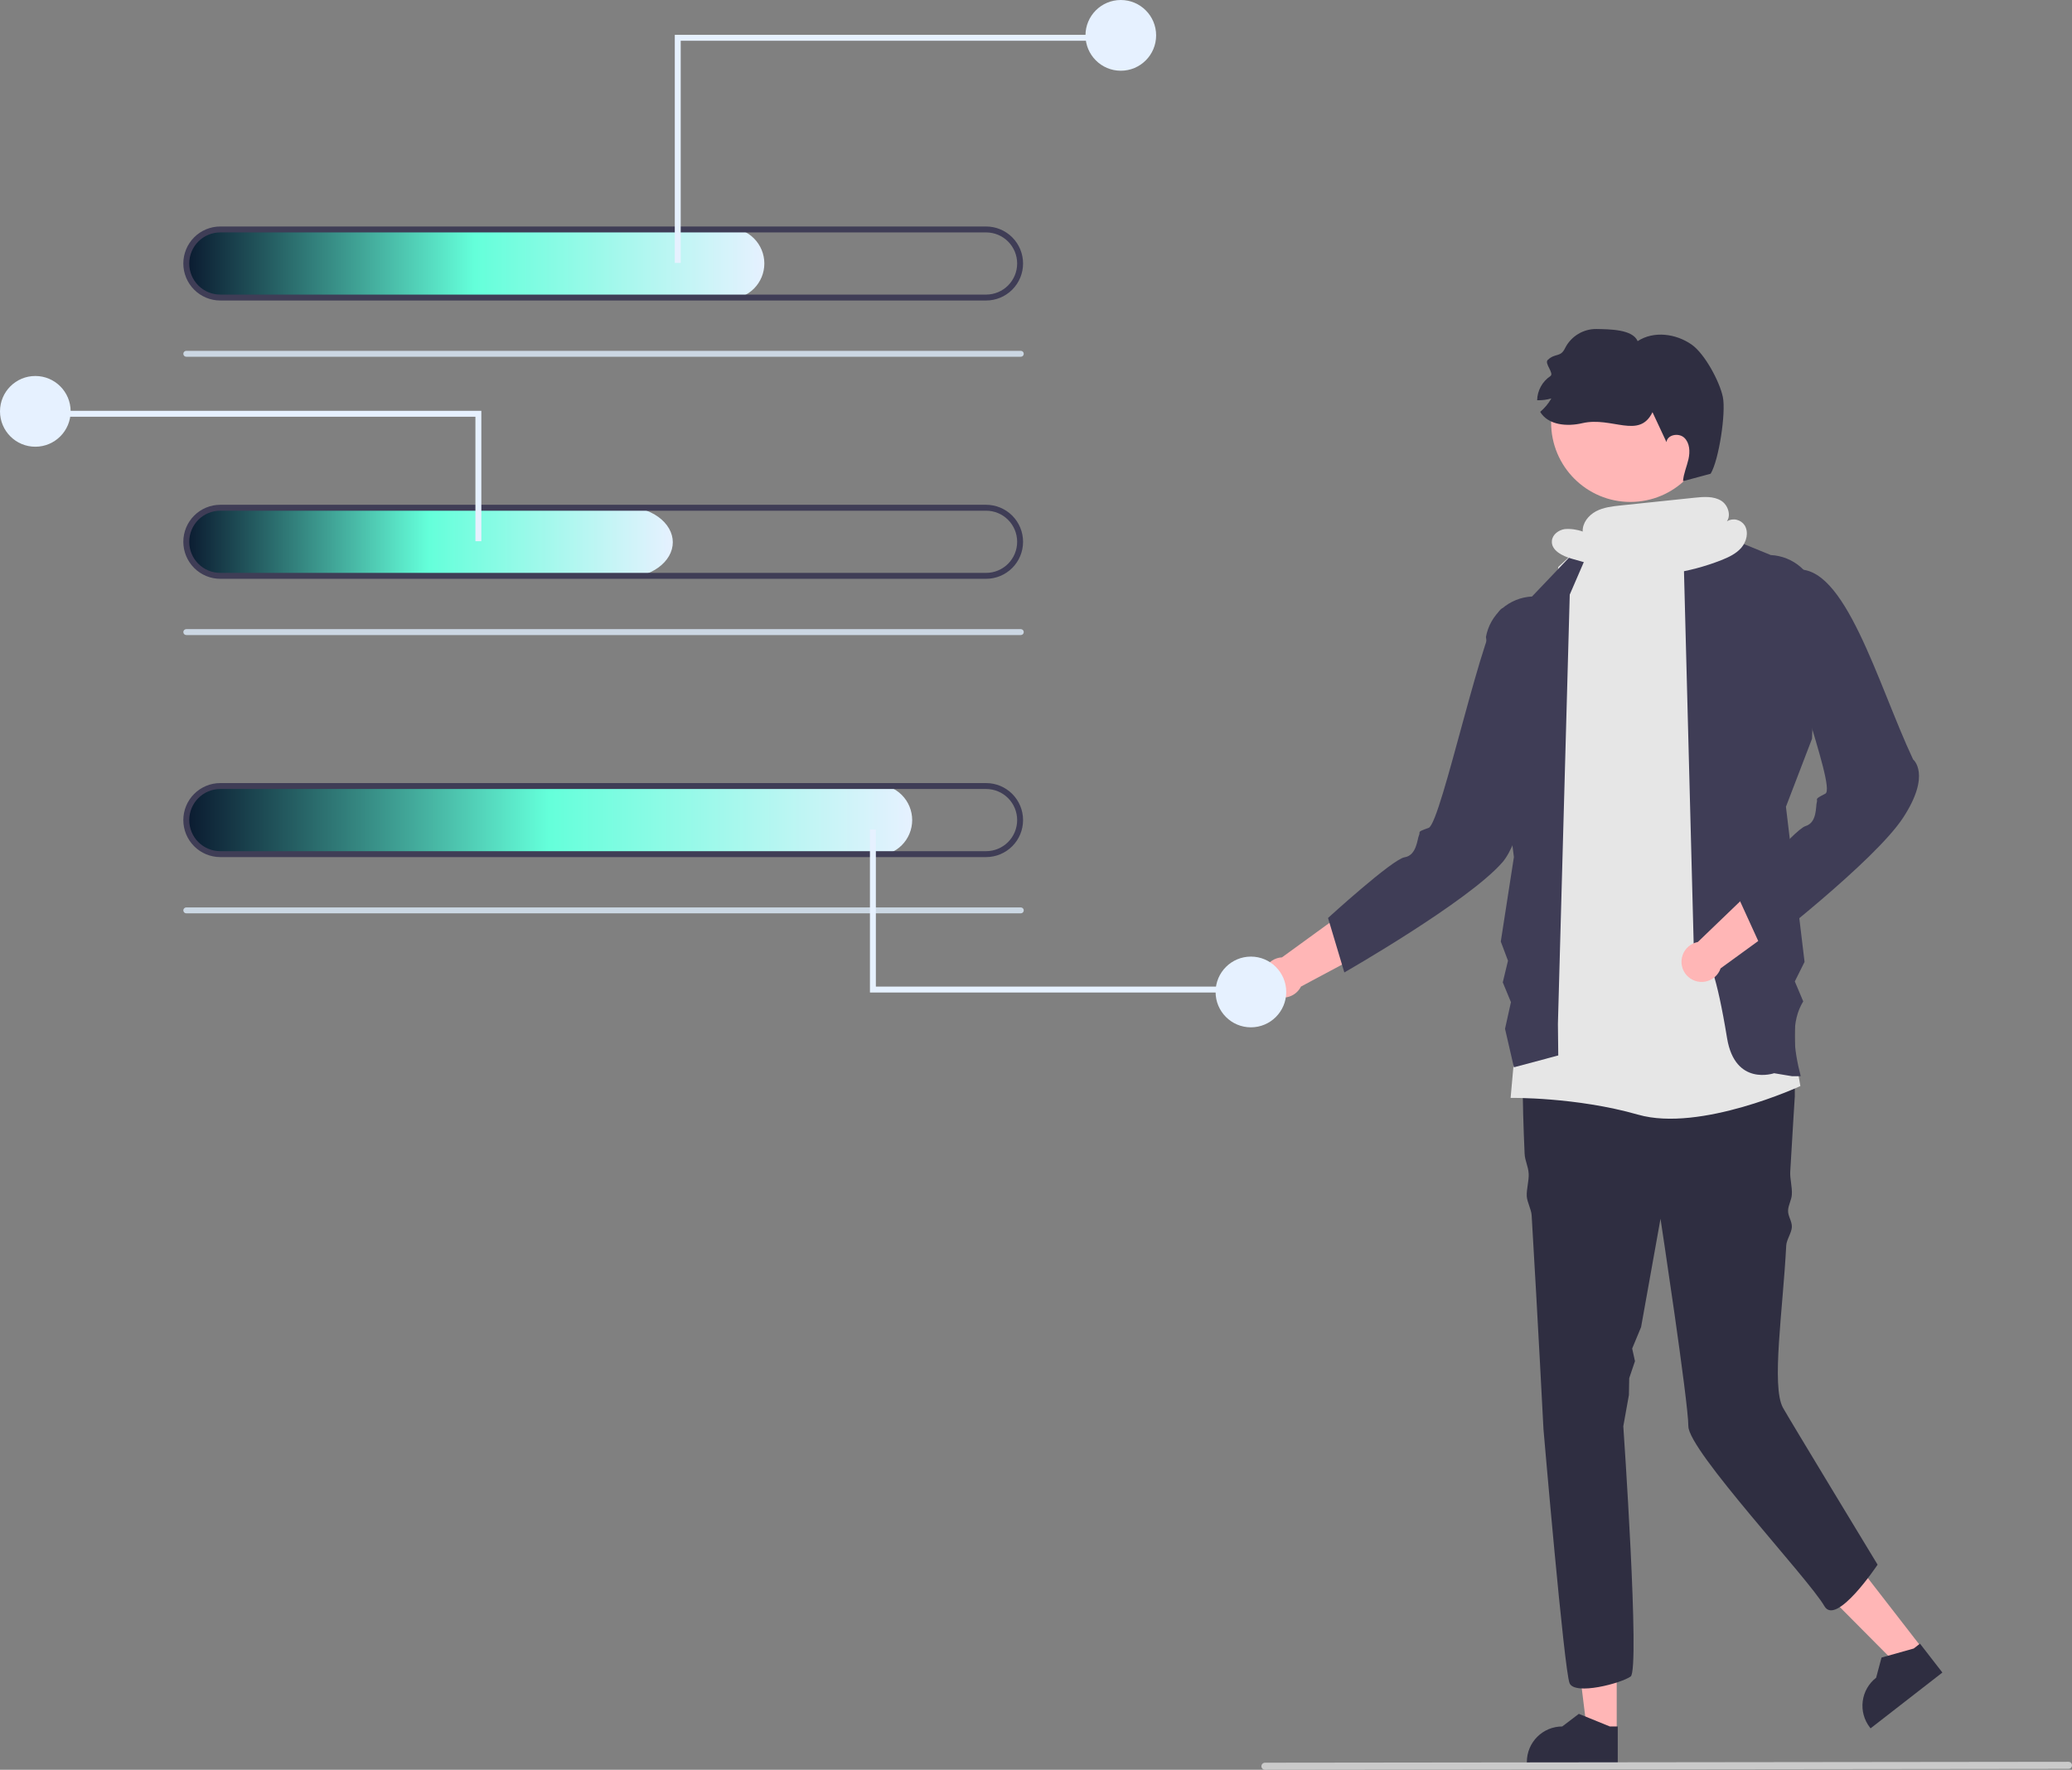<svg width="549" height="469" viewBox="0 0 549 469" fill="none" xmlns="http://www.w3.org/2000/svg">
<rect x="0" y="0" width="549" height="469" fill="#808080" stroke="none"/>
<g id="persona" clip-path="url(#clip0_1_3)">
<path id="Vector" d="M428.365 459.039L420.535 459.039L416.809 428.788L428.367 428.789L428.365 459.039Z" fill="#FFB6B6"/>
<path id="Vector_2" d="M428.641 467.221L404.559 467.22V466.915C404.559 464.425 405.547 462.038 407.305 460.277C409.063 458.517 411.447 457.528 413.933 457.528L418.332 454.186L426.54 457.528L428.642 457.529L428.641 467.221Z" fill="#2F2E41"/>
<path id="Vector_3" d="M509.429 436.945L503.242 441.753L481.778 420.143L490.909 413.047L509.429 436.945Z" fill="#FFB6B6"/>
<path id="Vector_4" d="M514.656 443.238L495.631 458.025L495.444 457.784C493.92 455.817 493.238 453.324 493.549 450.854C493.86 448.384 495.138 446.139 497.102 444.613L498.531 439.271L507.061 436.872L508.722 435.581L514.656 443.238Z" fill="#2F2E41"/>
<path id="Vector_5" d="M475.554 290.585C475.554 290.585 475.02 298.775 474.346 310.483C474.235 312.403 474.887 314.489 474.771 316.578C474.693 317.964 473.849 319.311 473.771 320.756C473.688 322.281 474.854 323.631 474.771 325.208C474.69 326.749 473.36 328.516 473.279 330.094C472.416 347.067 469.287 367.387 472.42 373.067C473.965 375.867 497.491 414.65 497.491 414.65C497.491 414.65 486.522 431.126 483.389 425.634C479.25 418.38 447.35 384.444 447.35 377.963C447.35 371.49 439.97 322.98 439.97 322.98L434.824 351.688L432.464 357.376L433.206 360.715L431.681 365.222L431.599 369.681L430.114 377.963C430.114 377.963 434.58 442.487 432.065 444.283C429.542 446.088 417.328 449.328 415.887 446.088C414.453 442.847 408.961 378.748 408.961 378.748C408.961 378.748 407.457 349.373 405.827 322.07C405.733 320.485 404.621 318.571 404.534 317.01C404.433 315.197 405.138 312.844 405.044 311.086C404.942 309.07 404.049 307.65 403.963 305.72C403.297 290.805 403.195 279.052 404.386 277.263C407.982 271.865 411.217 267.55 411.217 267.55C411.217 267.55 462.612 254.95 475.554 271.143L475.554 290.585Z" fill="#2F2E41"/>
<path id="Vector_6" d="M429.331 136.126L441.723 135.432L451.062 140.537L477.031 287.814C477.031 287.814 450.484 300.102 434.031 295.395C417.579 290.687 400.253 290.952 400.253 290.952L412.878 150.248L423.063 140.833L429.331 136.126Z" fill="#E6E6E6"/>
<path id="Vector_7" d="M450.004 139.249L469.185 147.093C472.131 147.237 474.941 148.375 477.158 150.322C479.375 152.269 480.868 154.91 481.394 157.816L480.122 195.752L473.204 213.799L478.137 254.911L475.554 260.089L477.786 265.374C474.51 270.701 475.177 277.68 477.121 285.195H474.771L470.07 284.411C470.07 284.411 459.721 288.009 457.601 275.086C452.051 241.259 448.917 256.166 448.917 256.166L446.185 151.212L450.004 139.249Z" fill="#3F3D56"/>
<path id="Vector_8" d="M423.846 139.264L405.928 158.077C402.983 158.221 400.173 159.359 397.956 161.306C395.739 163.253 394.246 165.894 393.719 168.8L401.126 227.137L397.65 249.521L399.559 254.597L398.177 260.334L400.343 265.581L398.776 272.642L401.126 282.841L412.878 279.703L412.788 271.338L415.922 157.575L423.846 139.264Z" fill="#3F3D56"/>
<path id="Vector_9" d="M364.091 235.969L339.682 253.705C338.747 253.754 337.842 254.048 337.056 254.559C336.271 255.069 335.634 255.778 335.209 256.614C334.784 257.449 334.587 258.382 334.636 259.318C334.686 260.255 334.981 261.162 335.492 261.947C336.002 262.733 336.711 263.37 337.546 263.795C338.381 264.219 339.312 264.416 340.247 264.365C341.182 264.314 342.087 264.018 342.871 263.505C343.655 262.993 344.291 262.283 344.714 261.446L377.904 243.702L364.091 235.969Z" fill="#FFB6B6"/>
<path id="Vector_10" d="M397.993 161.232C393.354 163.375 381.894 218.233 378.53 219.396C375.167 220.559 376.451 220.384 375.979 221.355C375.507 222.326 375.393 226.674 372.164 227.184C368.935 227.695 351.876 243.27 351.876 243.27L356.2 257.705C356.2 257.705 389.028 238.924 398.08 228.523C407.131 218.123 412.005 164.636 412.005 164.636L412.931 159.3C412.931 159.3 402.631 159.09 397.993 161.232Z" fill="#3F3D56"/>
<path id="Vector_11" d="M471.607 228.725L449.855 249.643C448.935 249.82 448.078 250.235 447.37 250.849C446.662 251.462 446.128 252.252 445.821 253.138C445.515 254.024 445.447 254.975 445.624 255.896C445.801 256.816 446.217 257.674 446.831 258.382C447.444 259.091 448.233 259.625 449.118 259.931C450.003 260.237 450.953 260.304 451.872 260.125C452.792 259.947 453.648 259.529 454.354 258.914C455.061 258.298 455.593 257.508 455.898 256.621L486.348 234.492L471.607 228.725Z" fill="#FFB6B6"/>
<path id="Vector_12" d="M474.771 165.94C470.469 168.699 486.817 208.715 483.644 210.329C480.471 211.942 481.719 211.593 481.385 212.619C481.05 213.646 481.532 217.968 478.403 218.917C475.275 219.865 460.506 237.633 460.506 237.633L466.764 251.34C466.764 251.34 496.714 228.232 504.257 216.688C511.801 205.144 506.892 201.246 506.892 201.246C497.533 181.339 488.779 148.875 475.554 151.033C475.554 151.033 479.073 163.181 474.771 165.94Z" fill="#3F3D56"/>
<path id="Vector_13" d="M431.988 133.02C443.587 133.02 452.99 123.604 452.99 111.988C452.99 100.373 443.587 90.956 431.988 90.956C420.389 90.956 410.987 100.373 410.987 111.988C410.987 123.604 420.389 133.02 431.988 133.02Z" fill="#FFB6B6"/>
<path id="Vector_14" d="M453.255 125.54C453.255 125.54 448.63 126.81 445.938 127.517C446.077 125.511 446.945 123.633 447.385 121.671C447.826 119.709 447.73 117.401 446.274 116.015C444.818 114.63 441.785 115.17 441.55 117.163C440.318 114.525 439.084 111.882 437.847 109.235C434.319 116.505 427.108 110.309 419.245 112.146C415.234 113.093 410.207 112.686 408.088 109.147C409.279 108.146 410.282 106.94 411.051 105.587C409.828 105.946 408.557 106.107 407.284 106.065C407.313 104.799 407.645 103.558 408.253 102.448C408.86 101.337 409.725 100.389 410.775 99.683C411.906 98.942 409.107 96.308 410.094 95.38C412.118 93.487 413.477 94.773 414.673 92.278C415.444 90.735 416.632 89.44 418.102 88.54C419.571 87.64 421.264 87.171 422.987 87.187C426.424 87.268 432.582 87.234 433.916 90.405C438.165 87.619 444.081 88.407 448.235 91.329C451.688 93.749 455.618 101.063 456.485 105.192C457.352 109.321 455.441 121.941 453.255 125.54Z" fill="#2F2E41"/>
<path id="barra-1" class="barra-1" d="M193.12 79.245H58.642C56.224 79.276 53.883 78.388 52.092 76.76C50.3 75.133 49.191 72.886 48.987 70.472C48.9 69.185 49.078 67.893 49.51 66.678C49.941 65.462 50.618 64.348 51.498 63.405C52.377 62.462 53.441 61.71 54.622 61.196C55.804 60.681 57.079 60.415 58.367 60.415H193.12C195.614 60.415 198.005 61.407 199.768 63.172C201.531 64.938 202.522 67.333 202.522 69.83C202.522 72.327 201.531 74.721 199.768 76.487C198.005 78.253 195.614 79.245 193.12 79.245Z" fill="url(#paint0_linear_1_3)"/>
<path id="Vector_15" d="M270.475 94.544H49.357C49.15 94.544 48.95 94.461 48.803 94.314C48.656 94.167 48.574 93.967 48.574 93.759C48.574 93.551 48.656 93.352 48.803 93.204C48.95 93.057 49.15 92.975 49.357 92.975H270.475C270.683 92.975 270.882 93.057 271.029 93.204C271.176 93.352 271.259 93.551 271.259 93.759C271.259 93.967 271.176 94.167 271.029 94.314C270.882 94.461 270.683 94.544 270.475 94.544Z" fill="#CBD7E3"/>
<path id="Vector_16" d="M261.281 79.637H58.367C55.77 79.637 53.279 78.603 51.442 76.764C49.606 74.925 48.574 72.431 48.574 69.83C48.574 67.228 49.606 64.734 51.442 62.895C53.279 61.056 55.77 60.022 58.367 60.022H261.281C263.878 60.022 266.369 61.056 268.205 62.895C270.042 64.734 271.074 67.228 271.074 69.83C271.074 72.431 270.042 74.925 268.205 76.764C266.369 78.603 263.878 79.637 261.281 79.637ZM58.367 61.592C56.185 61.592 54.093 62.459 52.55 64.004C51.008 65.549 50.141 67.645 50.141 69.83C50.141 72.014 51.008 74.11 52.55 75.655C54.093 77.2 56.185 78.068 58.367 78.068H261.281C263.462 78.068 265.555 77.2 267.097 75.655C268.64 74.11 269.507 72.014 269.507 69.83C269.507 67.645 268.64 65.549 267.097 64.004C265.555 62.459 263.462 61.592 261.281 61.592H58.367Z" fill="#3F3D56"/>
<path id="barra-2" class="barra-2" d="M165.222 153.174H62.332C58.976 153.206 55.729 152.312 53.243 150.675C50.757 149.037 49.218 146.776 48.935 144.347C48.814 143.051 49.061 141.752 49.66 140.528C50.259 139.305 51.198 138.184 52.419 137.235C53.639 136.286 55.114 135.529 56.754 135.011C58.394 134.494 60.162 134.226 61.95 134.226H165.222C168.682 134.226 172 135.224 174.446 137.001C176.893 138.777 178.267 141.187 178.267 143.7C178.267 146.213 176.893 148.623 174.446 150.399C172 152.176 168.682 153.174 165.222 153.174Z" fill="url(#paint1_linear_1_3)"/>
<path id="Vector_17" d="M270.475 168.294H49.357C49.15 168.294 48.95 168.211 48.803 168.064C48.656 167.917 48.574 167.717 48.574 167.509C48.574 167.301 48.656 167.101 48.803 166.954C48.95 166.807 49.15 166.724 49.357 166.724H270.475C270.683 166.724 270.882 166.807 271.029 166.954C271.176 167.101 271.259 167.301 271.259 167.509C271.259 167.717 271.176 167.917 271.029 168.064C270.882 168.211 270.683 168.294 270.475 168.294Z" fill="#CBD7E3"/>
<path id="Vector_18" d="M261.281 153.387H58.367C55.77 153.387 53.279 152.353 51.442 150.514C49.606 148.675 48.574 146.181 48.574 143.58C48.574 140.978 49.606 138.484 51.442 136.645C53.279 134.806 55.77 133.772 58.367 133.772H261.281C263.878 133.772 266.369 134.806 268.205 136.645C270.042 138.484 271.074 140.978 271.074 143.58C271.074 146.181 270.042 148.675 268.205 150.514C266.369 152.353 263.878 153.387 261.281 153.387ZM58.367 135.341C56.185 135.341 54.093 136.209 52.55 137.754C51.008 139.299 50.141 141.395 50.141 143.58C50.141 145.764 51.008 147.86 52.55 149.405C54.093 150.95 56.185 151.818 58.367 151.818H261.281C263.462 151.818 265.555 150.95 267.097 149.405C268.64 147.86 269.507 145.764 269.507 143.58C269.507 141.395 268.64 139.299 267.097 137.754C265.555 136.209 263.462 135.341 261.281 135.341H58.367Z" fill="#3F3D56"/>
<path id="barra-3" class="barra-3" d="M232.293 226.744H58.642C56.224 226.776 53.883 225.888 52.092 224.26C50.3 222.633 49.191 220.386 48.987 217.972C48.9 216.685 49.078 215.393 49.51 214.178C49.941 212.962 50.618 211.848 51.498 210.905C52.377 209.962 53.441 209.21 54.622 208.696C55.804 208.181 57.079 207.915 58.367 207.915H232.293C234.786 207.915 237.178 208.907 238.941 210.672C240.704 212.438 241.694 214.833 241.694 217.329C241.694 219.826 240.704 222.221 238.941 223.987C237.178 225.752 234.786 226.744 232.293 226.744Z" fill="url(#paint2_linear_1_3)"/>
<path id="Vector_19" d="M270.475 242.044H49.357C49.15 242.044 48.95 241.961 48.803 241.814C48.656 241.667 48.574 241.467 48.574 241.259C48.574 241.051 48.656 240.851 48.803 240.704C48.95 240.557 49.15 240.474 49.357 240.474H270.475C270.683 240.474 270.882 240.557 271.029 240.704C271.176 240.851 271.259 241.051 271.259 241.259C271.259 241.467 271.176 241.667 271.029 241.814C270.882 241.961 270.683 242.044 270.475 242.044Z" fill="#CBD7E3"/>
<path id="Vector_20" d="M261.281 227.137H58.367C55.77 227.137 53.279 226.103 51.442 224.264C49.606 222.425 48.574 219.931 48.574 217.329C48.574 214.728 49.606 212.234 51.442 210.395C53.279 208.556 55.77 207.522 58.367 207.522H261.281C263.878 207.522 266.369 208.556 268.205 210.395C270.042 212.234 271.074 214.728 271.074 217.329C271.074 219.931 270.042 222.425 268.205 224.264C266.369 226.103 263.878 227.137 261.281 227.137ZM58.367 209.091C56.185 209.091 54.093 209.959 52.55 211.504C51.008 213.049 50.141 215.145 50.141 217.329C50.141 219.514 51.008 221.61 52.55 223.155C54.093 224.7 56.185 225.568 58.367 225.568H261.281C263.462 225.568 265.555 224.7 267.097 223.155C268.64 221.61 269.507 219.514 269.507 217.329C269.507 215.145 268.64 213.049 267.097 211.504C265.555 209.959 263.462 209.091 261.281 209.091H58.367Z" fill="#3F3D56"/>
<g id="lines-circle-1" class="lines-circle-1" >
<path id="Vector_21" d="M180.361 69.675H178.794V9.229H292.126V10.798H180.361V69.675Z" fill="#E6F1FF"/>
<path id="Vector_22" d="M296.97 18.745C302.139 18.745 306.329 14.549 306.329 9.372C306.329 4.196 302.139 0 296.97 0C291.801 0 287.611 4.196 287.611 9.372C287.611 14.549 291.801 18.745 296.97 18.745Z" fill="#E6F1FF"/>
</g>
<g id="lines-circle-3" class="lines-circle-3">
<path id="Vector_23" d="M125.968 143.425H127.535V108.87H14.203V110.439H125.968V143.425Z" fill="#E6F1FF"/>
<path id="Vector_24" d="M9.359 118.386C14.528 118.386 18.718 114.19 18.718 109.013C18.718 103.837 14.528 99.641 9.359 99.641C4.19 99.641 0 103.837 0 109.013C0 114.19 4.19 118.386 9.359 118.386Z" fill="#E6F1FF"/>
</g>
<g id="lines-circle-3_2" class="lines-circle-3_2">
<path id="Vector_25" d="M232.069 219.838H230.502V263.024H326.598V261.455H232.069V219.838Z" fill="#E6F1FF"/>
<path id="Vector_26" d="M331.442 272.252C336.611 272.252 340.801 268.056 340.801 262.88C340.801 257.704 336.611 253.507 331.442 253.507C326.273 253.507 322.083 257.704 322.083 262.88C322.083 268.056 326.273 272.252 331.442 272.252Z" fill="#E6F1FF"/>
</g>
<path id="Vector_27" d="M548.067 468.759L335.165 469C335.042 469 334.92 468.976 334.807 468.93C334.693 468.883 334.59 468.814 334.503 468.727C334.416 468.641 334.347 468.537 334.3 468.424C334.253 468.31 334.229 468.189 334.229 468.066C334.229 467.943 334.253 467.821 334.3 467.708C334.347 467.594 334.416 467.491 334.503 467.404C334.59 467.318 334.693 467.249 334.807 467.202C334.92 467.155 335.042 467.131 335.165 467.132L548.067 466.891C548.315 466.891 548.552 466.989 548.727 467.164C548.902 467.339 549 467.577 549 467.825C549 468.072 548.902 468.31 548.727 468.485C548.552 468.66 548.315 468.759 548.067 468.759Z" fill="#CACACA"/>
<path id="Vector_28" d="M462.298 139.267C461.81 138.5 461.042 137.953 460.158 137.744C459.275 137.534 458.344 137.677 457.564 138.143C458.715 136.54 457.848 133.801 456.043 132.694C453.998 131.44 451.414 131.647 449.029 131.897L429.476 133.942C427.222 134.178 424.905 134.432 422.898 135.487C420.891 136.543 419.24 138.602 419.356 140.869C417.824 140.306 416.187 140.084 414.56 140.218C412.953 140.471 411.368 141.648 411.197 143.268C410.921 145.868 414.006 147.37 416.518 148.083C421.182 149.406 425.847 150.73 430.511 152.053L429.073 152.361C438.252 153.164 447.492 151.826 456.067 148.45C458.032 147.674 460.022 146.745 461.398 145.14C462.773 143.535 463.374 141.087 462.298 139.267Z" fill="#E6E6E6"/>
</g>
<defs>
<linearGradient id="paint0_linear_1_3" x1="48.965" y1="69.83" x2="202.522" y2="69.83" gradientUnits="userSpaceOnUse">
<stop stop-color="#0A192F"/>
<stop offset="0.5" stop-color="#64FFDA"/>
<stop offset="1" stop-color="#E6F1FF"/>
</linearGradient>
<linearGradient id="paint1_linear_1_3" x1="48.905" y1="143.7" x2="178.267" y2="143.7" gradientUnits="userSpaceOnUse">
<stop stop-color="#0A192F"/>
<stop offset="0.5" stop-color="#64FFDA"/>
<stop offset="1" stop-color="#E6F1FF"/>
</linearGradient>
<linearGradient id="paint2_linear_1_3" x1="48.965" y1="217.33" x2="241.694" y2="217.33" gradientUnits="userSpaceOnUse">
<stop stop-color="#0A192F"/>
<stop offset="0.5" stop-color="#64FFDA"/>
<stop offset="1" stop-color="#E6F1FF"/>
</linearGradient>
<clipPath id="clip0_1_3">
<rect width="549" height="469" fill="white"/>
</clipPath>
</defs>
</svg>
